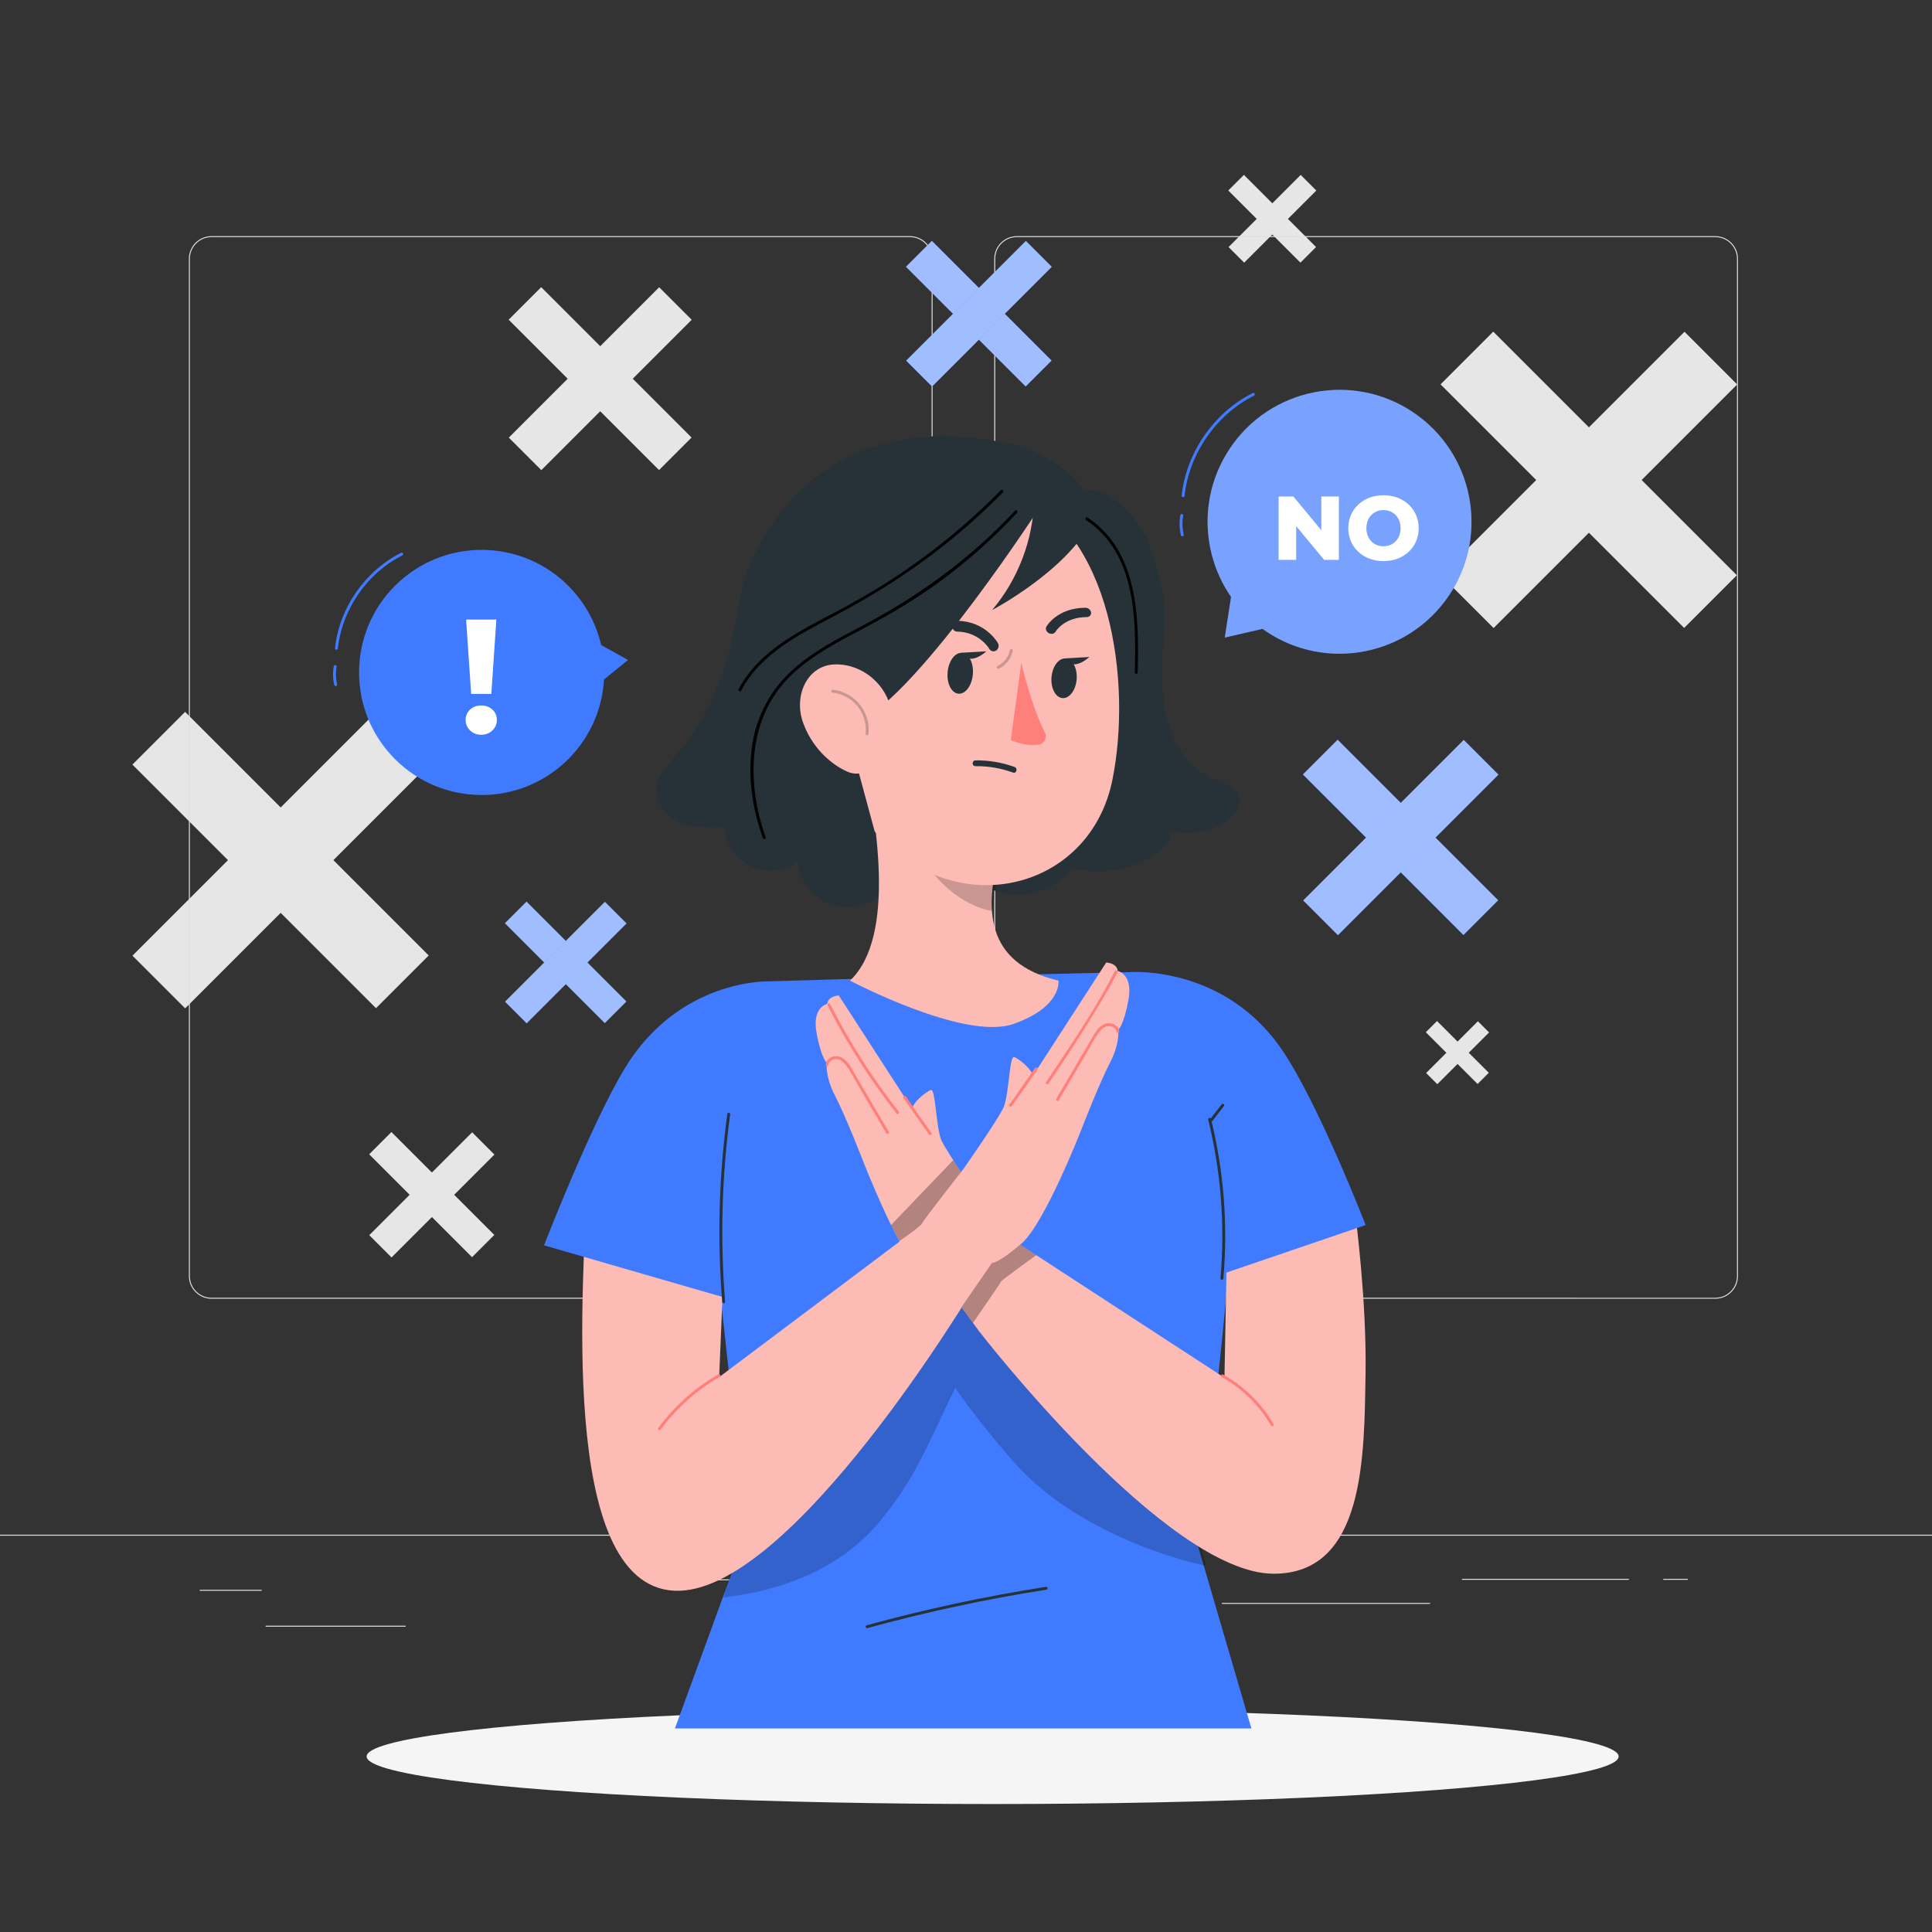 <?xml version="1.0" encoding="utf-8"?>
<!-- Generator: Adobe Illustrator 27.5.0, SVG Export Plug-In . SVG Version: 6.00 Build 0)  -->
<svg version="1.1" xmlns="http://www.w3.org/2000/svg" xmlns:xlink="http://www.w3.org/1999/xlink" x="0px" y="0px"
	 viewBox="0 0 500 500" style="enable-background:new 0 0 500 500;" xml:space="preserve">
<rect x="0" y="0" width="500" height="500" fill="#333333" stroke="none"/>
<g id="Background_complete">
	<g>
		
			<rect x="28.007" y="212.961" transform="matrix(0.707 0.707 -0.707 0.707 178.669 13.87)" style="fill:#E6E6E6;" width="89.17" height="19.292"/>
		
			<rect x="28.007" y="212.961" transform="matrix(-0.707 0.707 -0.707 -0.707 281.329 328.684)" style="fill:#E6E6E6;" width="89.17" height="19.292"/>
	</g>
	<g>
		
			<rect x="127.795" y="92.061" transform="matrix(0.707 0.707 -0.707 0.707 114.798 -81.117)" style="fill:#E6E6E6;" width="55.042" height="11.909"/>
		
			<rect x="127.795" y="92.061" transform="matrix(-0.707 0.707 -0.707 -0.707 334.449 57.496)" style="fill:#E6E6E6;" width="55.042" height="11.909"/>
	</g>
	<g>
		
			<rect x="92.88" y="305.134" transform="matrix(0.707 0.707 -0.707 0.707 251.364 11.572)" style="fill:#E6E6E6;" width="37.665" height="8.149"/>
		
			<rect x="92.88" y="305.134" transform="matrix(-0.707 0.707 -0.707 -0.707 409.35 448.859)" style="fill:#E6E6E6;" width="37.665" height="8.149"/>
	</g>
	<g>
		
			<rect x="367.682" y="270.408" transform="matrix(0.707 0.707 -0.707 0.707 303.124 -186.89)" style="fill:#E6E6E6;" width="18.952" height="4.1"/>
		
			<rect x="367.682" y="270.408" transform="matrix(-0.707 0.707 -0.707 -0.707 836.506 198.422)" style="fill:#E6E6E6;" width="18.952" height="4.1"/>
	</g>
	<g>
		
			<rect x="316.061" y="53.796" transform="matrix(0.707 0.707 -0.707 0.707 136.499 -216.232)" style="fill:#E6E6E6;" width="26.41" height="5.714"/>
		
			<rect x="316.061" y="53.796" transform="matrix(-0.707 0.707 -0.707 -0.707 602.151 -136.113)" style="fill:#E6E6E6;" width="26.41" height="5.714"/>
	</g>
	<g>
		
			<rect x="366.6" y="114.582" transform="matrix(0.707 0.707 -0.707 0.707 208.276 -254.367)" style="fill:#E6E6E6;" width="89.17" height="19.292"/>
		
			<rect x="366.6" y="114.582" transform="matrix(-0.707 0.707 -0.707 -0.707 789.78 -78.682)" style="fill:#E6E6E6;" width="89.17" height="19.292"/>
	</g>
	<g>
		<g>
			<g>
				<g>
					<g>
						<path style="fill:#E0E0E0;" d="M443.92,336.111H263.174c-3.232,0-5.862-2.63-5.862-5.862V66.975
							c0-3.232,2.63-5.862,5.862-5.862H443.92c3.232,0,5.862,2.629,5.862,5.862v263.273
							C449.783,333.481,447.153,336.111,443.92,336.111z M263.174,61.363c-3.095,0-5.612,2.518-5.612,5.612v263.273
							c0,3.095,2.518,5.612,5.612,5.612H443.92c3.095,0,5.612-2.518,5.612-5.612V66.975c0-3.094-2.518-5.612-5.612-5.612H263.174z"
							/>
					</g>
				</g>
				<g>
					<g>
						<path style="fill:#E0E0E0;" d="M235.493,336.111H54.746c-3.232,0-5.862-2.63-5.862-5.862V66.975
							c0-3.232,2.629-5.862,5.862-5.862h180.747c3.232,0,5.862,2.629,5.862,5.862v263.273
							C241.355,333.481,238.725,336.111,235.493,336.111z M54.746,61.363c-3.094,0-5.612,2.518-5.612,5.612v263.273
							c0,3.095,2.518,5.612,5.612,5.612h180.747c3.095,0,5.612-2.518,5.612-5.612V66.975c0-3.094-2.518-5.612-5.612-5.612H54.746z"
							/>
					</g>
				</g>
			</g>
			<g>
				<g>
					<rect x="0" y="397.18" style="fill:#E0E0E0;" width="500" height="0.25"/>
				</g>
			</g>
		</g>
		<rect x="51.672" y="411.445" style="fill:#E0E0E0;" width="16.06" height="0.25"/>
		<rect x="170.352" y="408.735" style="fill:#E0E0E0;" width="53.53" height="0.25"/>
		<rect x="68.732" y="420.735" style="fill:#E0E0E0;" width="36.25" height="0.25"/>
		<rect x="378.352" y="408.605" style="fill:#E0E0E0;" width="43.19" height="0.25"/>
		<rect x="430.452" y="408.605" style="fill:#E0E0E0;" width="6.33" height="0.25"/>
		<rect x="316.212" y="414.835" style="fill:#E0E0E0;" width="53.89" height="0.25"/>
	</g>
</g>
<g id="Background_simple" style="display:none;">
	<path style="display:inline;fill:#407BFF;" d="M454.582,183.586c-9.843-100.448-197.232,43.085-229.793,31.909
		c-49.416-16.97,5.11-91.617-47.426-110.082c-73.923-25.96-107.002,55.454-117.69,86.021
		c-10.875,30.857-26.309,104.073,33.364,127.602c91.143,36.007,114.487-37.166,180.658-39.297
		c31.21-1.001,26.18,39.418,74.946,38.776C433.853,317.389,458.099,219.455,454.582,183.586z"/>
	<path style="display:inline;opacity:0.9;fill:#FFFFFF;" d="M454.582,183.586c-9.843-100.448-197.232,43.085-229.793,31.909
		c-49.416-16.97,5.11-91.617-47.426-110.082c-73.923-25.96-107.002,55.454-117.69,86.021
		c-10.875,30.857-26.309,104.073,33.364,127.602c91.143,36.007,114.487-37.166,180.658-39.297
		c31.21-1.001,26.18,39.418,74.946,38.776C433.853,317.389,458.099,219.455,454.582,183.586z"/>
</g>
<g id="Shadow">
	<g>
		<g>
			<ellipse style="fill:#F5F5F5;" cx="256.896" cy="454.571" rx="162.01" ry="12.309"/>
		</g>
	</g>
</g>
<g id="X_marks">
	<g>
		
			<rect x="128.101" y="245.147" transform="matrix(0.707 0.707 -0.707 0.707 219.015 -30.546)" style="fill:#407BFF;" width="36.558" height="7.909"/>
		
			<rect x="128.101" y="245.147" transform="matrix(0.707 0.707 -0.707 0.707 219.015 -30.546)" style="opacity:0.5;fill:#FFFFFF;" width="36.558" height="7.909"/>
		
			<rect x="128.101" y="245.147" transform="matrix(-0.707 0.707 -0.707 -0.707 426.029 321.738)" style="fill:#407BFF;" width="36.558" height="7.909"/>
		
			<rect x="128.101" y="245.147" transform="matrix(-0.707 0.707 -0.707 -0.707 426.029 321.738)" style="opacity:0.5;fill:#FFFFFF;" width="36.558" height="7.909"/>
	</g>
	<g>
		
			<rect x="231.409" y="76.472" transform="matrix(0.707 0.707 -0.707 0.707 131.621 -155.337)" style="fill:#407BFF;" width="43.819" height="9.48"/>
		
			<rect x="231.409" y="76.472" transform="matrix(0.707 0.707 -0.707 0.707 131.621 -155.337)" style="opacity:0.5;fill:#FFFFFF;" width="43.819" height="9.48"/>
		
			<rect x="231.409" y="76.472" transform="matrix(-0.707 0.707 -0.707 -0.707 489.867 -40.485)" style="fill:#407BFF;" width="43.819" height="9.48"/>
		
			<rect x="231.409" y="76.472" transform="matrix(-0.707 0.707 -0.707 -0.707 489.867 -40.485)" style="opacity:0.5;fill:#FFFFFF;" width="43.819" height="9.48"/>
	</g>
	<g>
		
			<rect x="333.091" y="210.416" transform="matrix(0.707 0.707 -0.707 0.707 259.447 -192.816)" style="fill:#407BFF;" width="58.763" height="12.714"/>
		
			<rect x="333.091" y="210.416" transform="matrix(0.707 0.707 -0.707 0.707 259.447 -192.816)" style="opacity:0.5;fill:#FFFFFF;" width="58.763" height="12.714"/>
		
			<rect x="333.091" y="210.416" transform="matrix(-0.707 0.707 -0.707 -0.707 772.061 113.747)" style="fill:#407BFF;" width="58.763" height="12.714"/>
		
			<rect x="333.091" y="210.416" transform="matrix(-0.707 0.707 -0.707 -0.707 772.061 113.747)" style="opacity:0.5;fill:#FFFFFF;" width="58.763" height="12.714"/>
	</g>
</g>
<g id="Speech_Bubble_2">
	<g>
		<g>
			<g>
				<g>
					<g>
						
							<ellipse transform="matrix(0.557 -0.831 0.831 0.557 41.383 347.757)" style="fill:#407BFF;" cx="346.536" cy="135.102" rx="34.134" ry="34.135"/>
					</g>
					<g style="opacity:0.3;">
						<g>
							
								<ellipse transform="matrix(0.557 -0.831 0.831 0.557 41.383 347.757)" style="fill:#FFFFFF;" cx="346.536" cy="135.102" rx="34.134" ry="34.135"/>
						</g>
					</g>
					<g>
						<polygon style="fill:#407BFF;" points="327.69,153.72 327.771,162.507 316.971,165.004 318.633,154.227 						"/>
					</g>
					<g style="opacity:0.3;">
						<polygon style="fill:#FFFFFF;" points="327.69,153.72 327.771,162.507 316.971,165.004 318.633,154.227 						"/>
					</g>
				</g>
			</g>
			<path style="fill:#407BFF;" d="M306.192,128.676c-0.013,0-0.025-0.001-0.039-0.002c-0.206-0.022-0.355-0.206-0.334-0.412
				c1.168-11.119,8.384-21.533,18.383-26.531c0.185-0.093,0.41-0.018,0.503,0.168c0.093,0.185,0.018,0.41-0.167,0.503
				c-9.776,4.887-16.831,15.068-17.973,25.938C306.545,128.533,306.383,128.676,306.192,128.676z"/>
			<path style="fill:#407BFF;" d="M305.977,138.796c-0.17,0-0.324-0.116-0.365-0.288c-0.401-1.691-0.451-3.487-0.142-5.194
				c0.037-0.203,0.229-0.337,0.436-0.302c0.204,0.037,0.34,0.232,0.303,0.436c-0.291,1.606-0.245,3.296,0.134,4.886
				c0.048,0.202-0.077,0.404-0.278,0.452C306.035,138.793,306.006,138.796,305.977,138.796z"/>
		</g>
		<g>
			<path style="fill:#FFFFFF;" d="M346.504,128.496v16.396h-3.817l-7.237-8.736v8.736h-4.544v-16.396h3.817l7.238,8.736v-8.736
				H346.504z"/>
			<path style="fill:#FFFFFF;" d="M348.935,136.693c0-4.919,3.865-8.526,9.111-8.526c5.247,0,9.111,3.607,9.111,8.526
				c0,4.918-3.864,8.526-9.111,8.526C352.8,145.219,348.935,141.612,348.935,136.693z M362.473,136.693
				c0-2.834-1.943-4.685-4.427-4.685c-2.482,0-4.427,1.851-4.427,4.685c0,2.834,1.944,4.685,4.427,4.685
				C360.529,141.378,362.473,139.527,362.473,136.693z"/>
		</g>
	</g>
</g>
<g id="Speech_Bubble_1">
	<g>
		<g>
			<g>
				<g>
					
						<ellipse transform="matrix(0.743 -0.67 0.67 0.743 -84.484 128.175)" style="fill:#407BFF;" cx="124.545" cy="174.022" rx="31.705" ry="31.705"/>
				</g>
				<g>
					<polygon style="fill:#407BFF;" points="148.109,171.904 153.524,165.796 162.524,170.799 154.668,177.193 					"/>
				</g>
			</g>
			<g>
				<path style="fill:#FFFFFF;" d="M124.545,190.152c-1.15,0-2.111-0.371-2.883-1.115c-0.771-0.743-1.157-1.648-1.157-2.715
					c0-1.066,0.379-1.957,1.136-2.673c0.757-0.716,1.725-1.073,2.904-1.073c1.179,0,2.147,0.357,2.904,1.073
					c0.758,0.716,1.137,1.607,1.137,2.673c0,1.067-0.385,1.972-1.157,2.715C126.657,189.78,125.696,190.152,124.545,190.152z
					 M127.155,179.587h-5.22l-1.304-19.236h7.829L127.155,179.587z"/>
			</g>
		</g>
		<path style="fill:#407BFF;" d="M87.074,168.151c-0.013,0-0.026,0-0.039-0.002c-0.206-0.022-0.355-0.206-0.334-0.412
			c1.085-10.336,7.793-20.017,17.09-24.665c0.186-0.093,0.41-0.017,0.503,0.168c0.093,0.185,0.018,0.41-0.168,0.503
			c-9.073,4.536-15.62,13.984-16.679,24.072C87.426,168.008,87.263,168.151,87.074,168.151z"/>
		<path style="fill:#407BFF;" d="M86.873,177.551c-0.169,0-0.323-0.116-0.364-0.288c-0.374-1.572-0.42-3.245-0.133-4.835
			c0.037-0.204,0.23-0.337,0.436-0.302c0.204,0.037,0.339,0.232,0.302,0.436c-0.27,1.49-0.227,3.055,0.124,4.528
			c0.048,0.202-0.076,0.404-0.278,0.452C86.932,177.548,86.902,177.551,86.873,177.551z"/>
	</g>
</g>
<g id="Character">
	<g>
		<path style="fill:#407BFF;" d="M318.862,312.82c0-18.357-26.587-61.24-26.587-61.24l-62.58,1.483l-31.025,0.916l-16.341,43.779
			l10.853,98.909l-18.511,50.651h149.188l-13.805-47.163C310.053,400.154,318.862,331.177,318.862,312.82z"/>
		<g style="opacity:0.2;">
			<path d="M187.249,413.416c15.206-1.761,29.912-7.376,39.863-19.008c9.952-11.632,13.351-21.544,20.125-35.271
				c0.601,1.405,9.861,13.555,16.159,20.359c6.298,6.803,14.106,12.079,22.372,16.278c8.361,4.247,17.253,7.447,26.402,9.502
				l-2.3-8.805l-60.232-65.631l-59.582,72.815L187.249,413.416z"/>
		</g>
		<path style="fill:#FDBBB5;" d="M253.9,310.884c0,0-8.811-12.604-10.234-15.705c-1.423-3.102-1.531-13.464-2.727-13.092
			c-1.196,0.372-4.822,3.29-4.843,4.931l-19.016-29.386c0,0-2.769,0.067-2.983,2.181c0,0-3.985,0.746-2.781,7.44
			c1.204,6.694,2.681,7.83,2.681,7.83s-0.616,3.224,2.169,8.599c2.785,5.376,7.342,17.157,7.342,17.157s9.435,24.238,15.422,29.445
			c5.987,5.207,7.74,5.124,7.74,5.124l6.844,9.283l14.661-15.205L253.9,310.884z"/>
		<path style="fill:#FDBBB5;" d="M240.27,315.717l-54.149,40.678l1.602-38.769L151.8,306.575
			c-0.476,23.344-7.846,103.532,22.68,105.102c30.028,1.544,77.811-78.826,77.811-78.826L240.27,315.717z"/>
		<path style="fill:#407BFF;" d="M198.67,253.979c0,0-23.072-0.576-37.051,22.616c-8.745,14.51-20.825,45.695-20.825,45.695
			l48.106,13.918C189.788,335.201,198.67,253.979,198.67,253.979z"/>
		<path style="fill:#FDBBB5;" d="M317.561,321.139l-0.671,35.419l-54.875-35.74c-1.246,1.615-8.698,23.61-8.698,23.61
			s48.452,62.838,76.319,62.851c23.634,0.011,23.421-30.473,23.767-51.783c0.306-18.874-2.57-40.589-2.57-40.589L317.561,321.139z"
			/>
		<path style="opacity:0.3;" d="M251.8,342.367c0,0,7.115-10.276,7.248-10.676c0.134-0.401,9.126-6.862,9.126-6.862l-4.161-2.71
			c0,0-8.25,3.243-8.784,3.643c-0.534,0.401-6.501,12.438-6.501,12.438L251.8,342.367z"/>
		<g>
			<path style="fill:#FDBBB5;" d="M249.464,302.354c0,0,8.811-12.604,10.234-15.705c1.423-3.102,1.531-13.464,2.727-13.092
				c1.196,0.372,4.822,3.29,4.843,4.931l19.016-29.386c0,0,2.769,0.067,2.983,2.181c0,0,3.985,0.746,2.781,7.44
				c-1.203,6.694-2.681,7.83-2.681,7.83s0.616,3.224-2.168,8.599c-2.785,5.376-7.342,17.157-7.342,17.157
				s-9.435,24.238-15.422,29.445c-5.987,5.208-7.74,5.124-7.74,5.124l-7.968,11.557l-13.537-17.479L249.464,302.354z"/>
			<path style="fill:#FF807B;" d="M261.866,286.237c2.049-2.819,4.025-5.692,6.01-8.555c0.207-0.299,0.415-0.598,0.622-0.898
				c0.275-0.398-0.375-0.773-0.648-0.379c-1.659,2.4-3.326,4.795-5.008,7.178c-0.537,0.761-1.076,1.521-1.624,2.275
				C260.934,286.25,261.584,286.624,261.866,286.237L261.866,286.237z"/>
			<path style="fill:#FF807B;" d="M289.669,266.975c-0.159-1.52-1.665-2.331-3.105-2.142c-2.133,0.281-3.273,2.631-4.237,4.272
				c-2.994,5.096-5.988,10.192-8.981,15.288c-0.245,0.417,0.403,0.795,0.648,0.379c2.35-4,4.7-8,7.05-12
				c1.065-1.812,2.027-3.764,3.272-5.461c0.583-0.795,1.368-1.621,2.401-1.737c0.929-0.104,2.094,0.359,2.204,1.402
				C288.969,267.45,289.719,267.455,289.669,266.975L289.669,266.975z"/>
			<path style="fill:#FF807B;" d="M271.361,280.427c4.696-6.914,9.26-13.938,13.542-21.116c1.492-2.5,2.951-5.025,4.27-7.622
				c0.218-0.429-0.429-0.809-0.648-0.379c-4.641,9.132-10.455,17.729-16.133,26.239c-0.557,0.835-1.115,1.669-1.679,2.499
				C270.442,280.449,271.091,280.825,271.361,280.427L271.361,280.427z"/>
		</g>
		<g>
			<path style="fill:#FF807B;" d="M241.064,293.209c-2.049-2.819-4.025-5.692-6.01-8.555c-0.207-0.299-0.415-0.598-0.622-0.898
				c-0.273-0.394-0.923-0.02-0.648,0.379c1.659,2.4,3.326,4.795,5.008,7.178c0.537,0.761,1.076,1.521,1.624,2.275
				C240.697,293.974,241.348,293.6,241.064,293.209L241.064,293.209z"/>
			<path style="fill:#FF807B;" d="M214.445,275.505c0.103-0.977,1.138-1.445,2.025-1.421c1.051,0.029,1.899,0.846,2.495,1.638
				c1.291,1.718,2.269,3.729,3.356,5.58c2.35,4,4.7,8,7.05,12c0.244,0.416,0.893,0.039,0.648-0.379
				c-2.994-5.096-5.987-10.192-8.981-15.288c-0.957-1.629-2.051-3.886-4.124-4.254c-1.466-0.261-3.055,0.569-3.219,2.124
				C213.645,275.984,214.395,275.981,214.445,275.505L214.445,275.505z"/>
			<path style="fill:#FF807B;" d="M232.592,287.689c-6.817-8.676-12.76-18.009-17.754-27.848c-0.218-0.431-0.866-0.051-0.648,0.379
				c5.024,9.898,11.013,19.271,17.871,28C232.359,288.598,232.887,288.064,232.592,287.689L232.592,287.689z"/>
		</g>
		<path style="opacity:0.3;" d="M232.718,321.212c0,0,5.557-3.77,5.952-4.675c0.396-0.905,10.057-13.223,10.057-13.223l-2.025-3.07
			l-16.098,16.794L232.718,321.212z"/>
		<path style="fill:#FF807B;" d="M185.906,355.682c-6.109,3.474-11.375,8.251-15.559,13.887c-0.288,0.388,0.363,0.762,0.648,0.379
			c4.106-5.531,9.298-10.21,15.29-13.618C186.704,356.091,186.326,355.443,185.906,355.682L185.906,355.682z"/>
		<path style="fill:#FF807B;" d="M316.159,356.389c5.316,2.942,9.751,7.303,12.782,12.568c0.241,0.418,0.889,0.041,0.648-0.379
			c-3.092-5.372-7.629-9.836-13.051-12.838C316.115,355.508,315.737,356.155,316.159,356.389L316.159,356.389z"/>
		<path style="fill:#407BFF;" d="M292.275,251.58c0,0,24.706-2.01,39.764,20.497c9.42,14.081,21.388,44.973,21.388,44.973
			l-47.396,16.173C305.097,332.258,292.275,251.58,292.275,251.58z"/>
		<path style="fill:#263238;" d="M187.657,336.898c-1.294-16.147-0.863-32.405,1.304-48.459c0.064-0.472-0.659-0.676-0.723-0.199
			c-2.177,16.123-2.63,32.44-1.331,48.658C186.945,337.376,187.695,337.38,187.657,336.898L187.657,336.898z"/>
		<path style="fill:#263238;" d="M316.612,330.839c1.206-13.831,0.117-27.793-3.209-41.271c-0.116-0.468-0.839-0.27-0.723,0.199
			c3.31,13.417,4.382,27.305,3.182,41.072C315.82,331.32,316.57,331.317,316.612,330.839L316.612,330.839z"/>
		<path style="fill:#263238;" d="M313.679,290.228c1.013-1.309,2.027-2.619,3.04-3.928c0.124-0.16,0.156-0.374,0-0.53
			c-0.129-0.129-0.406-0.161-0.53,0c-1.013,1.31-2.027,2.619-3.04,3.928c-0.124,0.16-0.156,0.374,0,0.53
			C313.278,290.357,313.554,290.389,313.679,290.228L313.679,290.228z"/>
		<path style="fill:#263238;" d="M224.502,421.346c15.246-4.184,30.72-7.505,46.341-9.944c0.475-0.074,0.274-0.797-0.199-0.723
			c-15.621,2.439-31.094,5.76-46.341,9.944C223.838,420.751,224.035,421.474,224.502,421.346L224.502,421.346z"/>
	</g>
	<g>
		<g>
			<path style="fill:#263238;" d="M188.855,168.204c-3.386,11.334-6.98,19.177-13.769,26.999c-2.354,2.713-5.134,5.545-5.28,9.134
				c-0.155,3.805,2.9,7.148,6.433,8.568c3.534,1.421,7.466,1.337,11.273,1.233c0.277,4.225,2.958,8.21,6.767,10.058
				c3.809,1.848,8.599,1.488,12.089-0.91c0.553,4.785,3.982,9.123,8.51,10.766c4.528,1.643,9.941,0.514,13.434-2.802l4.801-24.406
				L188.855,168.204z"/>
		</g>
		<g>
			<g>
				<path style="fill:#263238;" d="M320.816,206.795c-0.476-3.141-4.226-4.136-7.07-5.348c-6.576-2.803-10.653-9.843-12.117-17.032
					c-1.464-7.189-0.755-14.658-0.339-22.015c0.416-7.358-1.178-14.544-3.79-21.365c-2.612-6.821-11.418-16.806-18.838-13.557
					L236.466,223.4c4.305,6.657,13.234,9.658,20.617,6.929c6.915,2.986,15.716,0.547,20.344-5.637
					c7.425,1.913,15.647,0.458,22.102-3.911c2.005-1.357,4.04-3.904,2.834-6.007c4.945,1.495,10.531,0.675,14.926-2.193
					C319.27,211.287,321.175,209.164,320.816,206.795z"/>
			</g>
		</g>
		<g>
			<path style="fill:#FDBBB5;" d="M273.932,253.786c-19.363-4.622-18.853-18.96-15.488-32.469l-35.2-26.892
				c3.401,17.349,8.882,47.784-3.253,59.362c0,0,29.611,15.659,42.283,11.212C274.947,260.552,273.932,253.786,273.932,253.786z"/>
			<path style="opacity:0.2;enable-background:new    ;" d="M238.429,218.827c0.782,7.738,10.938,15.855,18.332,16.922
				c0.273-3.235,0.833-6.439,1.671-9.575l-19.6-16.709C238.134,212.536,237.997,215.708,238.429,218.827z"/>
		</g>
		<g>
			<g>
				<path style="fill:#FDBBB5;" d="M212.09,165.407c2.487,27.285,2.924,38.891,16.912,52.492
					c21.01,20.48,53.335,11.464,58.881-16.051c5.03-24.752,0.134-65.212-26.429-75.145
					C234.891,116.772,209.474,138.143,212.09,165.407z"/>
				<path style="fill:#263238;" d="M245.28,173.608c-0.376,2.901,0.764,5.537,2.546,5.891c1.781,0.353,3.529-1.711,3.904-4.611
					c0.376-2.9-0.764-5.538-2.545-5.891C247.403,168.643,245.656,170.707,245.28,173.608z"/>
				<path style="fill:#263238;" d="M272.167,174.901c-0.358,2.811,0.792,5.377,2.567,5.729c1.776,0.352,3.506-1.64,3.864-4.452
					c0.358-2.811-0.792-5.376-2.568-5.728C274.254,170.096,272.524,172.09,272.167,174.901z"/>
				<path style="fill:#263238;" d="M246.773,163.004c0.227,0.272,0.555,0.445,0.926,0.452c5.796,0.098,8.297,4.41,8.326,4.46
					c0.37,0.64,1.166,0.847,1.785,0.437c0.616-0.411,0.817-1.272,0.448-1.926c-0.129-0.226-3.265-5.643-10.458-5.763
					c-0.717-0.012-1.321,0.604-1.35,1.375C246.438,162.409,246.56,162.749,246.773,163.004z"/>
				<path style="fill:#263238;" d="M282.113,159.325c0.196-0.219,0.295-0.513,0.251-0.836c-0.091-0.669-0.75-1.206-1.472-1.203
					c-7.239,0.034-9.973,4.69-10.086,4.891c-0.319,0.562-0.049,1.309,0.607,1.671c0.653,0.362,1.441,0.2,1.763-0.358
					c0.104-0.184,2.285-3.759,8.042-3.785C281.59,159.702,281.906,159.556,282.113,159.325z"/>
				<path style="fill:#FF807B;" d="M264.32,171.524c0,0,2.452,10.929,6.128,18.122c0.643,1.257-0.163,2.784-1.552,3.033
					c-3.577,0.642-7.307-1.172-7.307-1.172L264.32,171.524z"/>
				<path style="fill:#263238;" d="M248.755,168.934l6.5-0.37C255.256,168.564,251.02,172.613,248.755,168.934z"/>
				<path style="fill:#263238;" d="M275.413,170.4l6.501-0.37C281.913,170.03,277.678,174.079,275.413,170.4z"/>
				<g>
					<path style="fill:#263238;" d="M264.411,115.561c-58.921-14.665-72.154,35.481-72.154,35.481
						c-2.048,9.778-3.604,22.249-7.995,31.127l42.38,34.026l-7.698-28.5c13.735-0.603,48.944-54.608,48.944-54.608
						s0.881-6.492,0,1.788l12.862,1.59C287.425,123.59,264.411,115.561,264.411,115.561z"/>
				</g>
				<path style="fill:#FDBBB5;" d="M207.846,187.065c2.224,6.144,6.822,10.569,11.395,12.615c6.877,3.078,12.641-7.834,11.46-15.479
					c-1.063-6.881-7.374-12.429-14.628-12.253C208.926,172.121,205.302,180.04,207.846,187.065z"/>
				<path style="opacity:0.2;" d="M224.39,190.31c-0.014,0-0.027-0.001-0.041-0.003c-0.206-0.022-0.354-0.207-0.332-0.413
					c0.274-2.522-0.478-5.103-2.063-7.082c-1.586-1.979-3.941-3.276-6.46-3.558c-0.206-0.023-0.354-0.209-0.331-0.414
					c0.023-0.206,0.21-0.347,0.414-0.331c2.716,0.304,5.253,1.701,6.962,3.835c1.708,2.132,2.519,4.914,2.223,7.632
					C224.741,190.167,224.579,190.31,224.39,190.31z"/>
				<path style="fill:#263238;" d="M267.65,129.25c-0.294,10.501-4.133,20.593-10.891,28.635c0,0,19.196-10.111,25.654-22.855
					L267.65,129.25z"/>
			</g>
			<path style="opacity:0.2;enable-background:new    ;" d="M258.345,173.074c-0.14,0-0.274-0.079-0.339-0.214
				c-0.089-0.187-0.01-0.411,0.178-0.5c1.613-0.768,2.826-2.334,3.165-4.088c0.039-0.203,0.233-0.337,0.439-0.297
				c0.203,0.039,0.336,0.236,0.297,0.439c-0.383,1.983-1.755,3.754-3.579,4.623C258.454,173.063,258.399,173.074,258.345,173.074z"
				/>
		</g>
		<path style="fill:#263238;" d="M252.446,198.286c3.324-0.051,6.598,0.519,9.721,1.653c0.909,0.33,1.3-1.119,0.399-1.446
			c-3.238-1.177-6.674-1.76-10.12-1.707C251.482,196.801,251.479,198.301,252.446,198.286L252.446,198.286z"/>
		<path d="M259.029,126.882c-8.568,8.673-18.045,16.425-28.268,23.069c-4.882,3.173-9.934,6.044-15.088,8.749
			c-4.563,2.395-9.167,4.765-13.401,7.72c-4.516,3.152-8.532,7.011-11.109,11.93c-0.224,0.427,0.423,0.807,0.648,0.379
			c4.916-9.382,14.742-14.397,23.741-19.118c10.23-5.367,19.971-11.484,29.01-18.696c5.263-4.199,10.267-8.713,14.998-13.502
			C259.899,127.069,259.369,126.538,259.029,126.882L259.029,126.882z"/>
		<path d="M262.68,132.186c-11.325,12.169-24.624,21.899-39.294,29.645c-6.458,3.41-13.096,6.791-18.517,11.772
			c-5.382,4.946-8.859,11.378-10.089,18.582c-1.411,8.267-0.141,16.836,2.64,24.686c0.16,0.452,0.885,0.257,0.723-0.199
			c-4.991-14.089-4.809-30.894,6.558-41.882c5.335-5.157,12.035-8.604,18.539-12.035c6.943-3.663,13.668-7.629,20.007-12.274
			c7.199-5.276,13.883-11.231,19.963-17.765C263.539,132.363,263.01,131.832,262.68,132.186L262.68,132.186z"/>
		<path d="M281.082,134.6c12.902,8.54,12.961,25.674,12.602,39.434c-0.013,0.483,0.737,0.482,0.75,0
			c0.367-14.065,0.182-31.375-12.973-40.082C281.057,133.685,280.681,134.334,281.082,134.6L281.082,134.6z"/>
	</g>
</g>
</svg>
